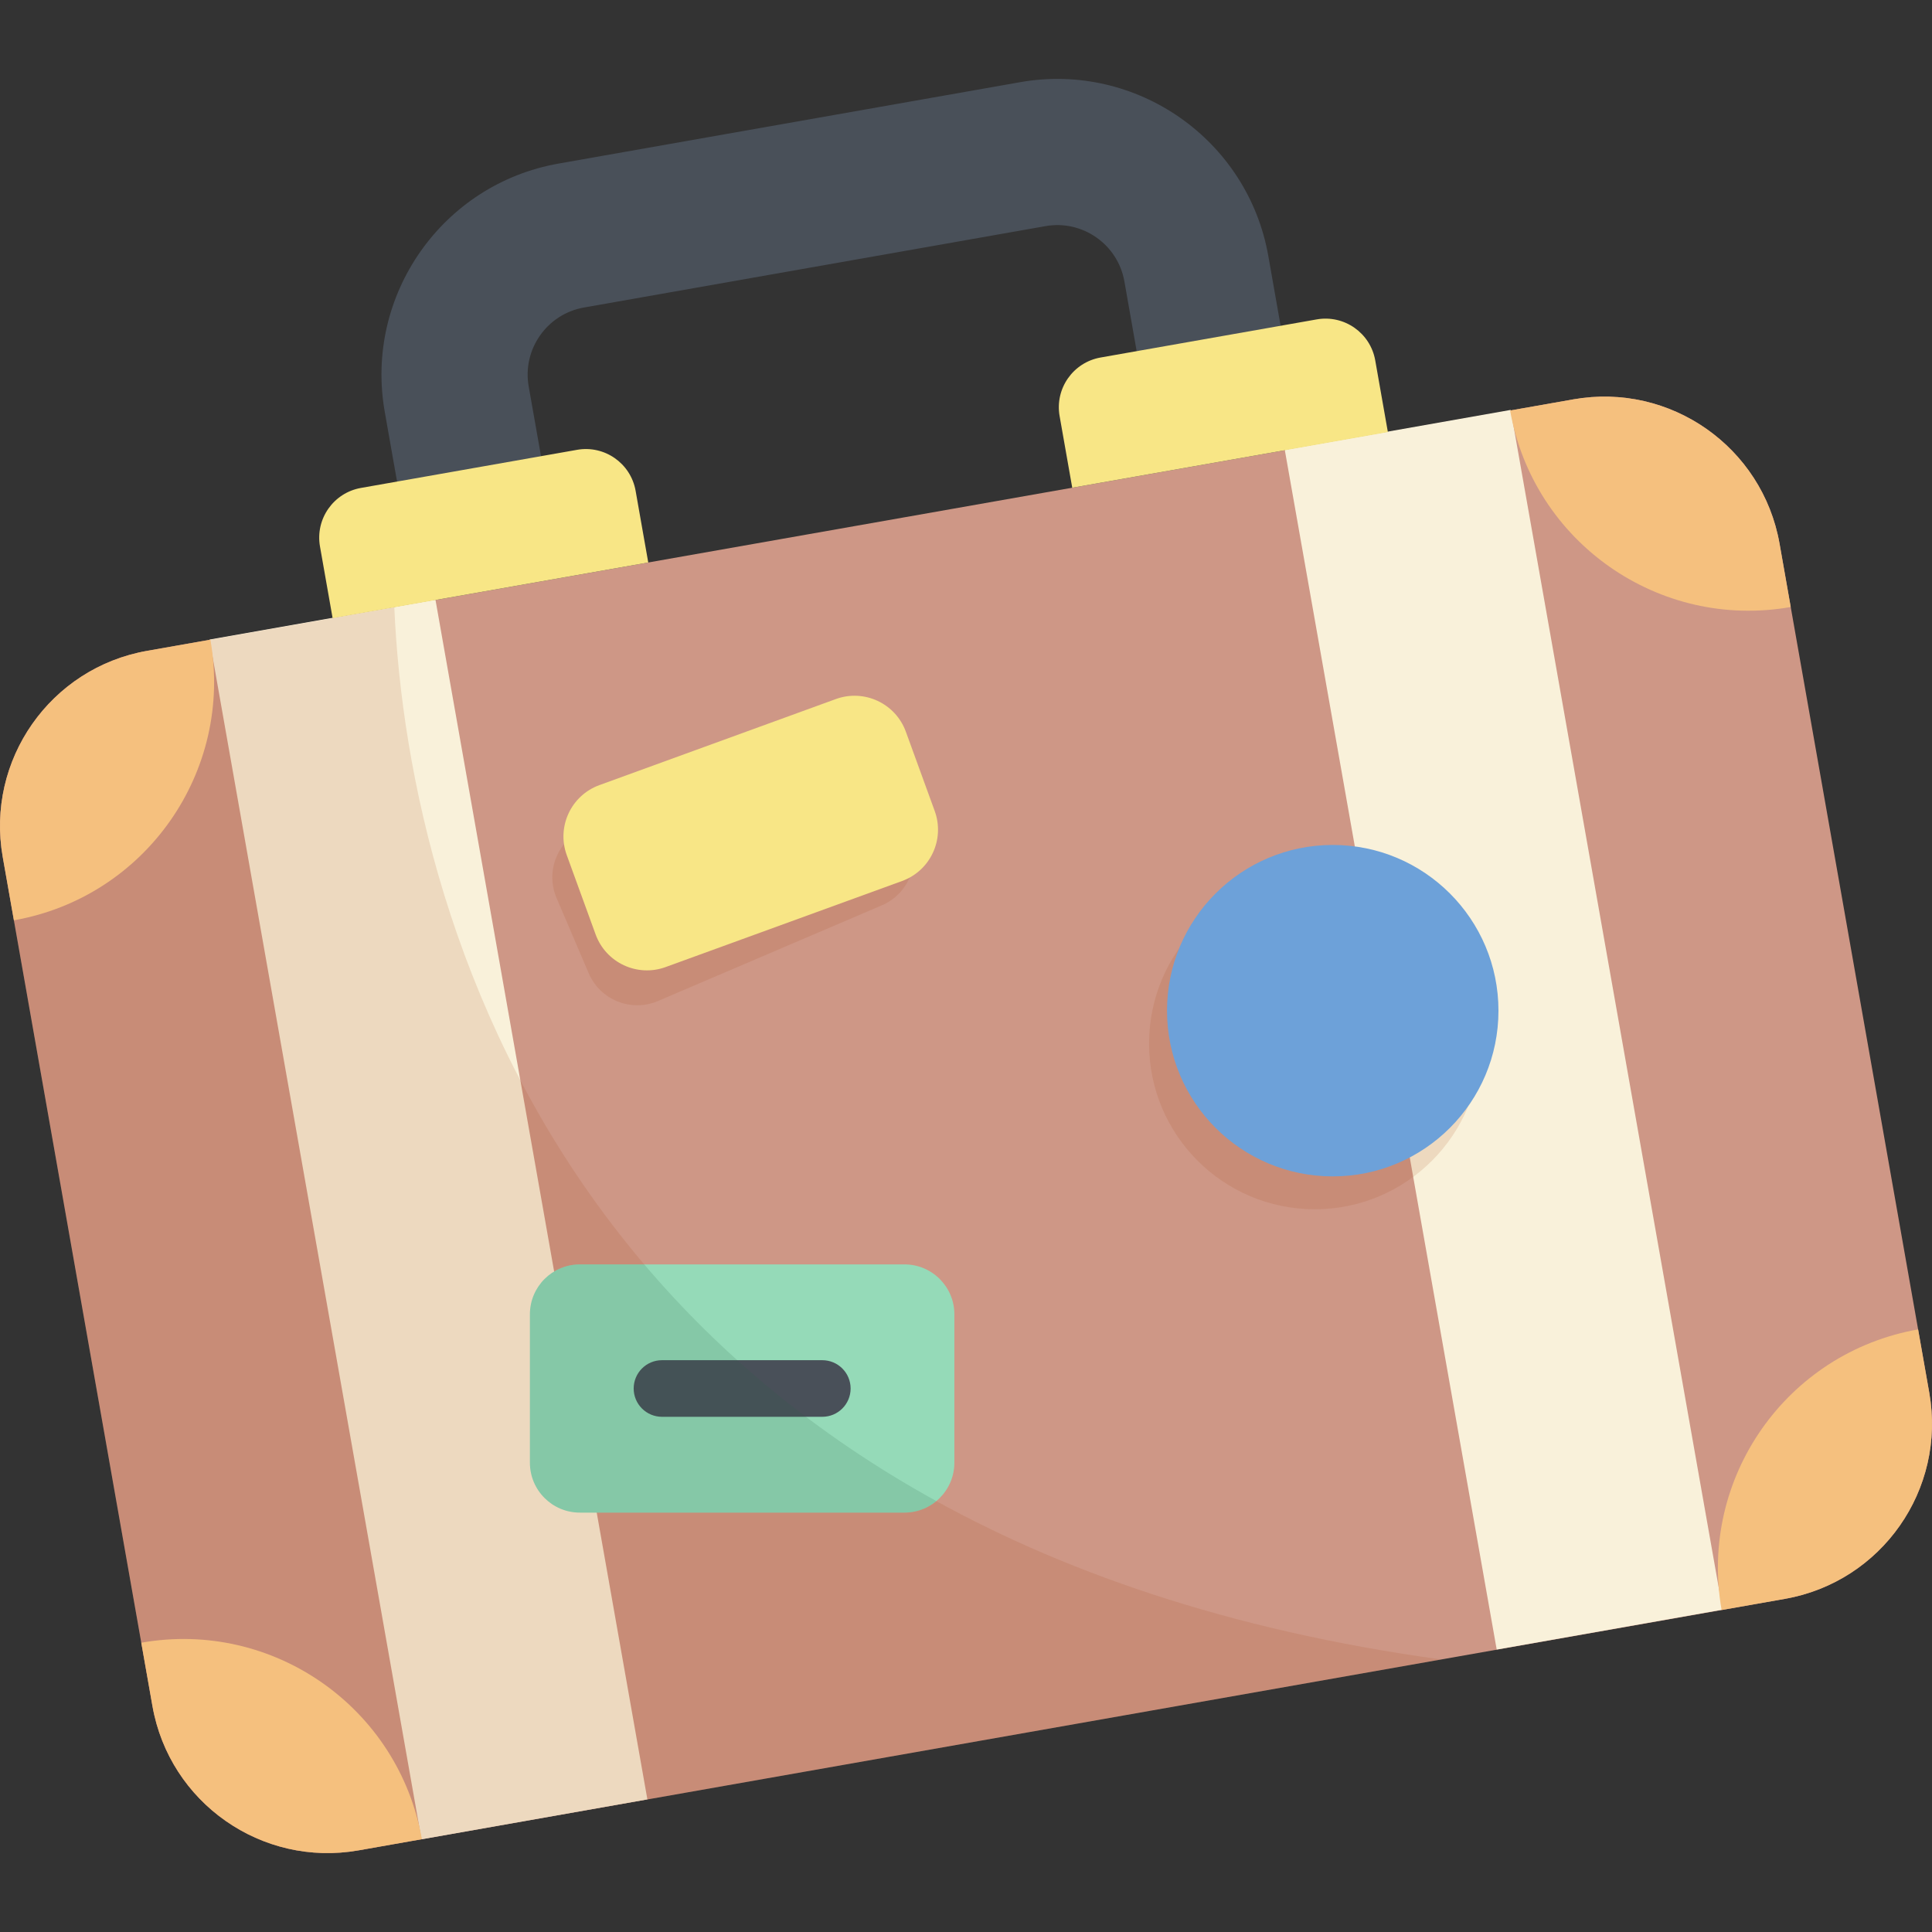 <?xml version="1.0" encoding="iso-8859-1"?>
<!-- Generator: Adobe Illustrator 19.0.0, SVG Export Plug-In . SVG Version: 6.00 Build 0)  -->
<svg version="1.1" id="Capa_1" xmlns="http://www.w3.org/2000/svg" xmlns:xlink="http://www.w3.org/1999/xlink" x="0px" y="0px"
	 viewBox="0 0 512 512" style="enable-background:new 0 0 512 512;" xml:space="preserve">
<rect x="0" y="0" width="512" height="512" fill="#333333" stroke="none"/>
<path style="fill:#495059;" d="M343.235,108.211l-38.146,6.726l-7.119-40.375c-1.728-9.798-11.104-16.364-20.902-14.636
	L154.744,81.495c-9.798,1.728-16.364,11.104-14.636,20.902l7.119,40.375l-38.146,6.726l-7.119-40.375
	c-5.436-30.832,15.224-60.338,46.056-65.775L270.341,21.78c30.832-5.437,60.338,15.224,65.775,46.056L343.235,108.211z"/>
<path style="fill:#CE9786;" d="M473.029,423.712L95.022,490.365c-25.645,4.522-50.1-12.602-54.622-38.247L0.724,227.106
	c-4.522-25.645,12.602-50.1,38.247-54.622l378.007-66.653c25.645-4.522,50.1,12.602,54.622,38.247l39.676,225.012
	C515.798,394.735,498.674,419.19,473.029,423.712z"/>
<g>
	
		<rect x="83.307" y="161.795" transform="matrix(-0.985 0.174 -0.174 -0.985 281.773 621.729)" style="fill:#F9F1DA;" width="60.779" height="322.785"/>
	
		<rect x="367.921" y="111.605" transform="matrix(0.985 -0.174 0.174 0.985 -41.345 73.293)" style="fill:#F9F1DA;" width="60.779" height="322.785"/>
</g>
<g>
	<path style="fill:#F8E686;" d="M152.929,119.207l-57.268,10.098c-7.284,1.284-12.148,8.23-10.863,15.514l3.349,18.994
		l83.646-14.749l-3.349-18.994C167.16,122.786,160.213,117.922,152.929,119.207z"/>
	<path style="fill:#F8E686;" d="M291.67,94.743l57.268-10.098c7.284-1.284,14.23,3.579,15.514,10.863l3.349,18.994l-83.646,14.749
		l-3.349-18.994C279.523,102.973,284.386,96.027,291.67,94.743z"/>
</g>
<circle style="opacity:0.15;fill:#A95425;enable-background:new    ;" cx="348.43" cy="276.55" r="43.918"/>
<circle style="fill:#6DA1D9;" cx="353.19" cy="267.84" r="43.918"/>
<path style="opacity:0.15;fill:#A95425;enable-background:new    ;" d="M104.494,160.93l-65.523,11.553
	c-25.645,4.522-42.769,28.977-38.247,54.622L40.4,452.118c4.522,25.645,28.977,42.769,54.622,38.247l286.897-50.588
	C156.773,408.822,108.351,249.221,104.494,160.93z"/>
<path style="fill:#95DAB8;" d="M239.687,400.856h-86.021c-7.308,0-13.233-5.925-13.233-13.233v-39.314
	c0-7.309,5.925-13.233,13.233-13.233h86.021c7.308,0,13.233,5.925,13.233,13.233v39.314
	C252.92,394.932,246.995,400.856,239.687,400.856z"/>
<path style="fill:#495059;" d="M217.923,375.466h-42.492c-4.143,0-7.5-3.358-7.5-7.5s3.357-7.5,7.5-7.5h42.492
	c4.142,0,7.5,3.358,7.5,7.5S222.065,375.466,217.923,375.466z"/>
<path style="opacity:0.15;fill:#2C6245;enable-background:new    ;" d="M170.725,335.076h-17.059
	c-7.308,0-13.233,5.924-13.233,13.233v39.314c0,7.309,5.925,13.233,13.233,13.233h86.021c3.215,0,6.16-1.148,8.452-3.054
	C215.884,380.037,190.533,358.437,170.725,335.076z"/>
<g>
	<path style="fill:#F5C07E;" d="M511.276,369.09c4.522,25.645-12.602,50.1-38.247,54.622l-16.783,2.96
		c-6.156-34.915,17.157-68.21,52.072-74.366L511.276,369.09z"/>
	<path style="fill:#F5C07E;" d="M40.4,452.118c4.522,25.645,28.977,42.769,54.622,38.247l16.784-2.959
		c-6.156-34.915-39.451-58.228-74.366-52.072L40.4,452.118z"/>
	<path style="fill:#F5C07E;" d="M0.724,227.106c-4.522-25.645,12.602-50.1,38.247-54.622l16.784-2.96
		c6.156,34.915-17.157,68.21-52.072,74.366L0.724,227.106z"/>
	<path style="fill:#F5C07E;" d="M471.6,144.078c-4.522-25.645-28.977-42.769-54.622-38.247l-16.784,2.959
		c6.156,34.915,39.451,58.228,74.366,52.072L471.6,144.078z"/>
</g>
<path style="opacity:0.15;fill:#A95425;enable-background:new    ;" d="M233.703,239.921l-59.32,25.357
	c-7.11,3.039-15.339-0.261-18.378-7.371l-8.506-19.898c-3.04-7.111,0.261-15.339,7.371-18.378l59.32-25.358
	c7.11-3.039,15.339,0.261,18.378,7.371l8.506,19.898C244.113,228.653,240.813,236.881,233.703,239.921z"/>
<path style="fill:#F8E686;" d="M239.059,233.476l-62.663,22.807c-7.511,2.734-15.816-1.139-18.55-8.65l-7.65-21.019
	c-2.734-7.511,1.139-15.816,8.65-18.55l62.663-22.807c7.511-2.734,15.816,1.139,18.55,8.65l7.65,21.019
	C250.443,222.437,246.57,230.742,239.059,233.476z"/>
<g>
</g>
<g>
</g>
<g>
</g>
<g>
</g>
<g>
</g>
<g>
</g>
<g>
</g>
<g>
</g>
<g>
</g>
<g>
</g>
<g>
</g>
<g>
</g>
<g>
</g>
<g>
</g>
<g>
</g>
</svg>
